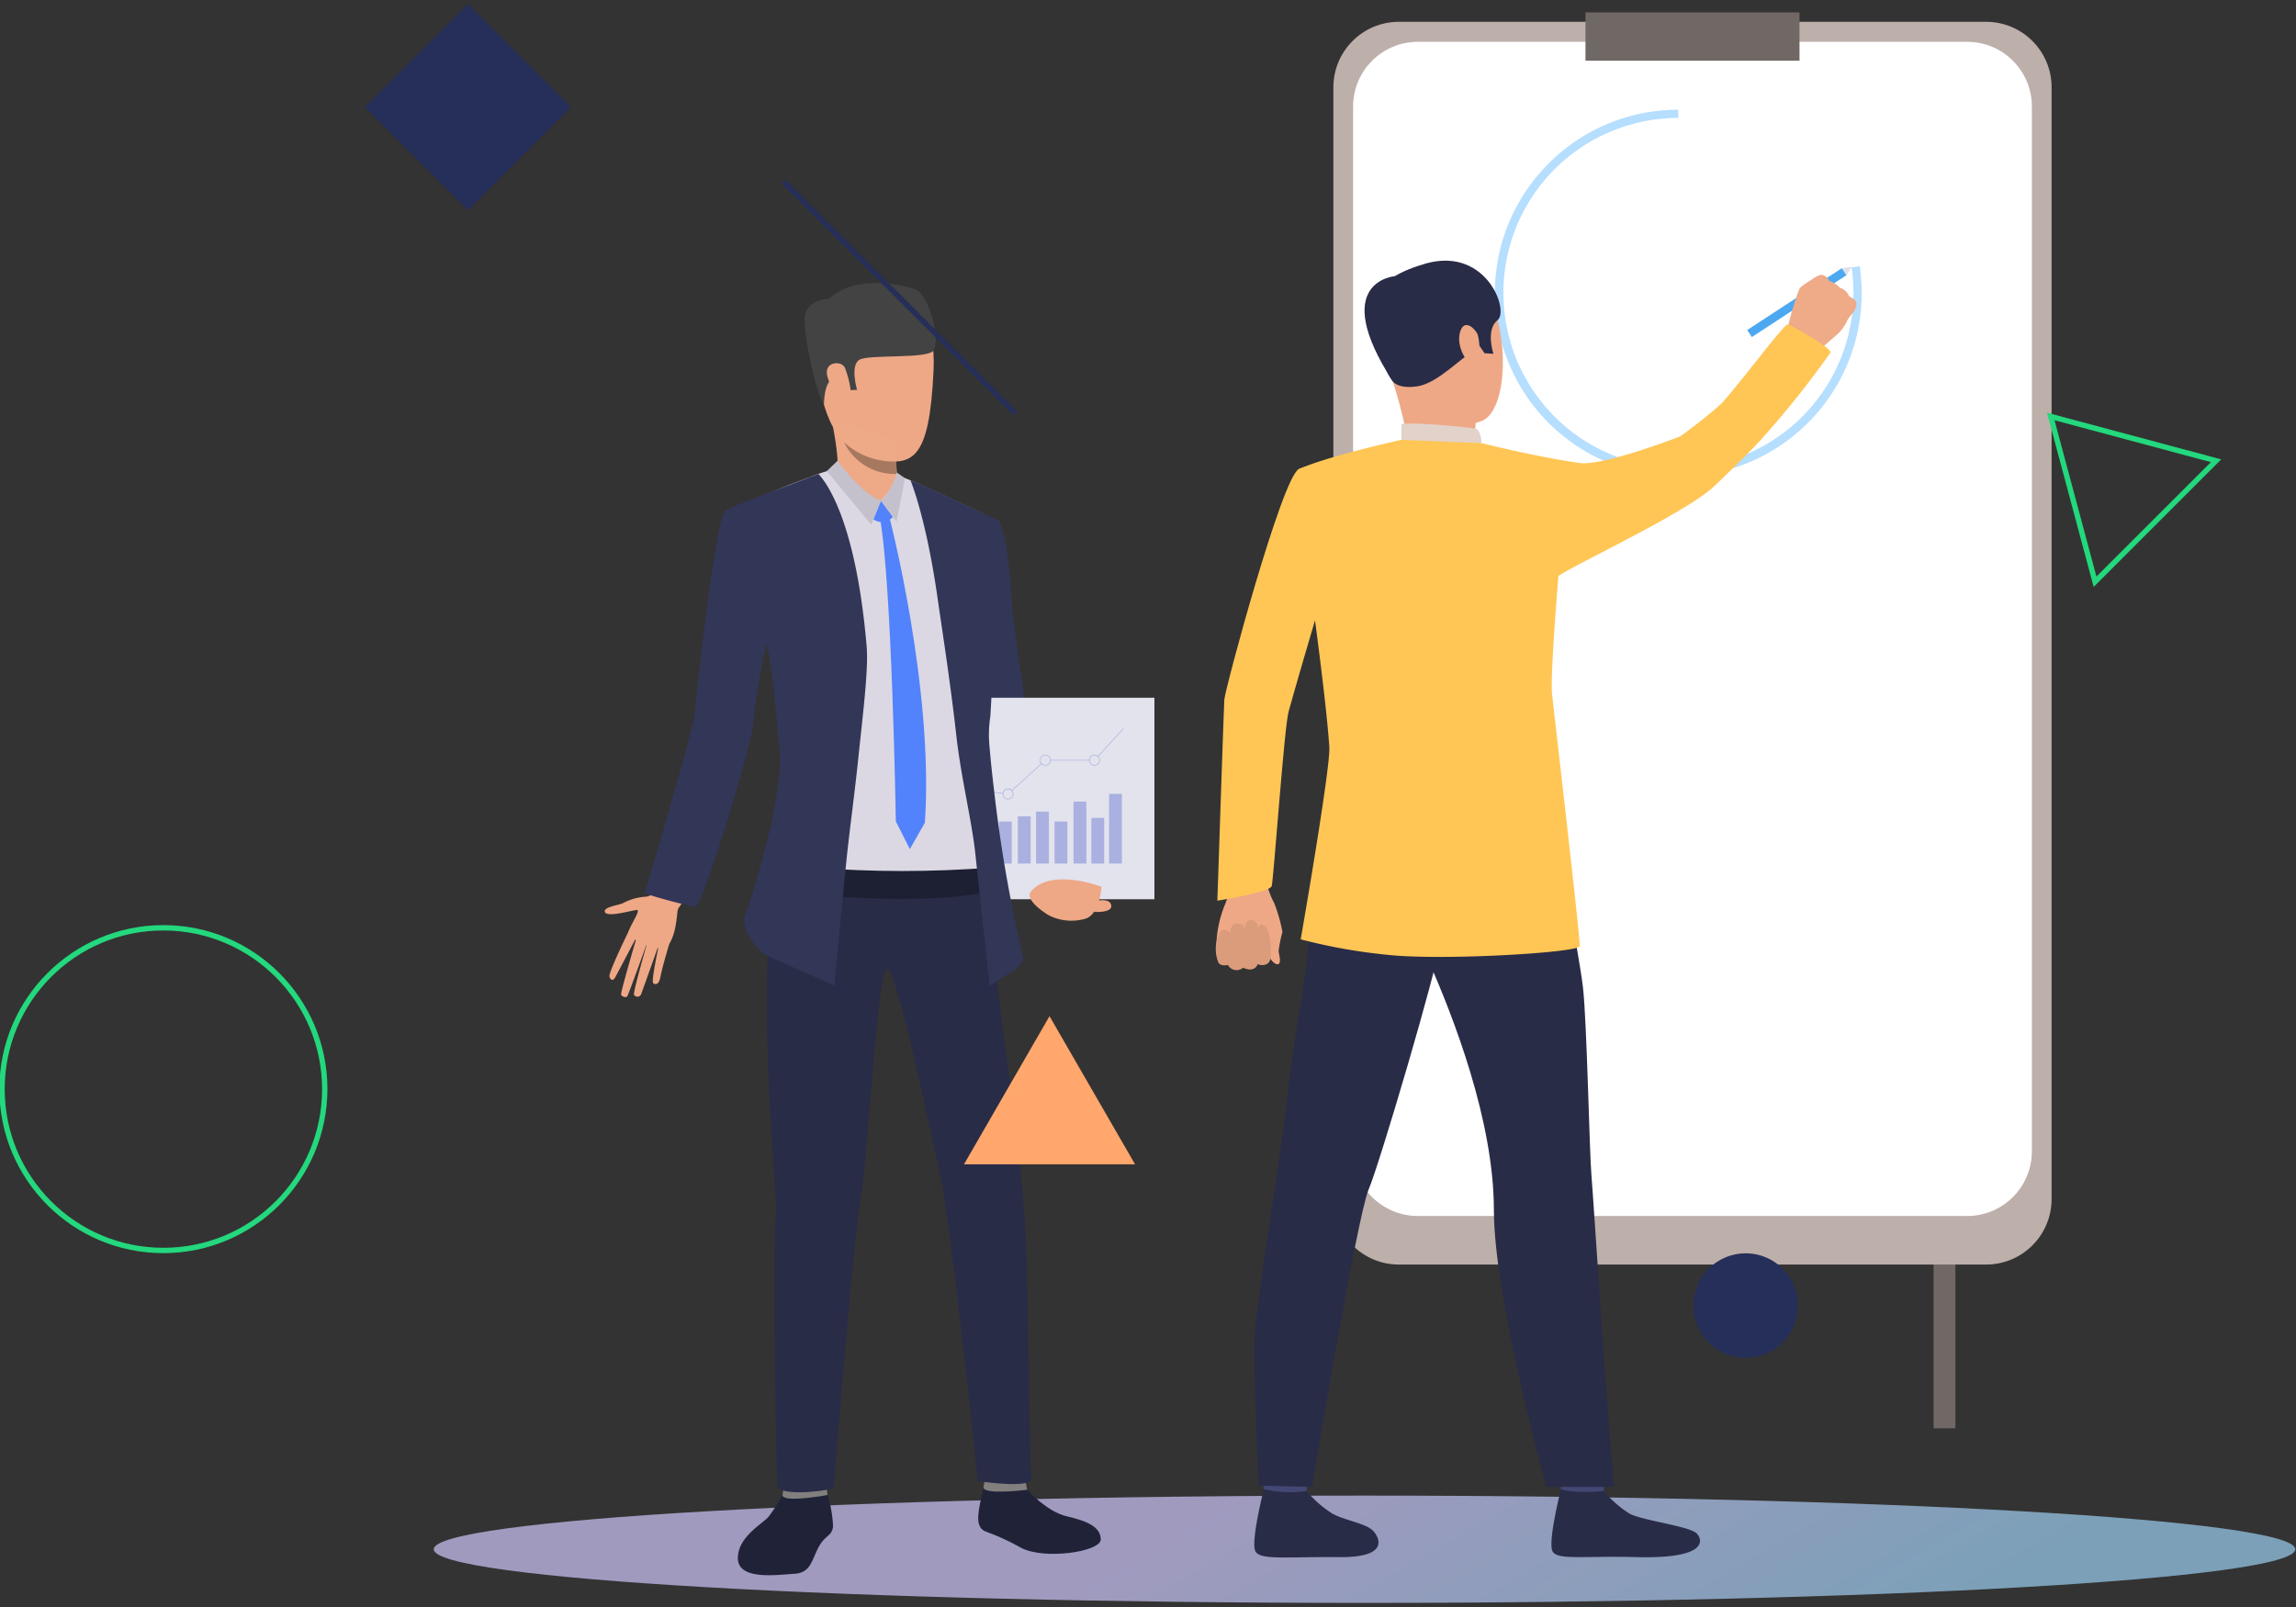 <svg xmlns="http://www.w3.org/2000/svg" width="370" height="259" viewBox="0 0 370 259"><rect x="0" y="0" width="370" height="259" fill="#333333" stroke="none"/><defs><linearGradient id="qc9ha" x1="249.41" x2="191.85" y1="300.43" y2="201.49" gradientUnits="userSpaceOnUse"><stop offset="0" stop-color="#97cbec"/><stop offset=".69" stop-color="#ccc2f5"/></linearGradient></defs><g><g><g><g><g opacity=".72"><path fill="url(#qc9ha)" d="M369.894 249.695c0 4.776-67.156 8.646-149.997 8.646-82.844 0-150.001-3.87-150.001-8.646 0-4.776 67.157-8.65 150-8.65 82.842 0 149.998 3.874 149.998 8.65z"/></g></g><g><path fill="#706865" d="M311.595 230.198V70.311h3.519v159.887z"/></g><g><path fill="#bdafaa" d="M225.432 3.514h94.625c5.831 0 10.559 4.727 10.559 10.558V193.25c0 5.831-4.728 10.558-10.559 10.558H225.43c-5.83 0-10.557-4.726-10.557-10.557V14.072c0-5.831 4.727-10.558 10.559-10.558z"/></g><g><path fill="#fff" d="M228.482 6.739h88.525c5.761 0 10.431 4.67 10.431 10.432v168.378c0 5.762-4.67 10.433-10.433 10.433h-88.523c-5.761 0-10.432-4.67-10.432-10.432V17.17c0-5.76 4.67-10.431 10.432-10.431z"/></g><g><path fill="#706865" d="M255.5 9.783V1.995h34.49v7.788z"/></g><g><path fill="#b5deff" d="M240.896 47.238c.018-16.317 13.241-29.54 29.558-29.557v1.323a28.207 28.207 0 1 0 27.929 24.092l1.31-.194a29.559 29.559 0 1 1-58.797 4.336z"/></g><g><path fill="#eea886" d="M203.36 140.398a6.89 6.89 0 0 1 .893 2.363c.24.973.606 1.91 1.091 2.788a26.75 26.75 0 0 1 1.325 4.649 21.173 21.173 0 0 0-.625 3.11c.106.673.49 2.008-.114 2.097-.605.088-1.29-1.006-1.29-1.006a.89.89 0 0 1-.453.857 1.504 1.504 0 0 1-1.522.055s-.366.681-.827.773c-.51.15-1.06.076-1.513-.204-.33.249-.735.379-1.149.369a1.506 1.506 0 0 1-1.274-.793s-1.137.228-1.466-.3a5.082 5.082 0 0 1-.409-1.577 18.353 18.353 0 0 1 1.44-7.944 7.04 7.04 0 0 0-.376-6.173z"/></g><g><path fill="#db9c7c" d="M204.801 153.993s.1-3.895-.925-4.722c-1.024-.831-1.14.575-1.14.575s.14-1.387-.982-1.577c-1.12-.186-1.167 1.464-1.167 1.464a1.082 1.082 0 0 0-1.358-.851c-1.177.218-.896 1.585-.896 1.585s-1.125-1.34-1.853-.05a5.93 5.93 0 0 0-.113 4.763s.398.617 1.518.328a1.575 1.575 0 0 0 2.447.448s1.732.947 2.357-.567c0 0 2.031.793 2.112-1.396z"/></g><g><path fill="#ffc655" d="M216.568 84.314s-6.665 22.215-8.917 30.407c-.706 2.57-2.416 27.111-2.717 28.1-.303.987-8.757 2.343-8.757 2.343s1.025-30.703 1.12-32.377c.096-1.674 9.328-35.96 12.013-37.182 2.011-.917 3.074-.159 5.609 1.723 3.557 2.64 1.649 6.986 1.649 6.986z"/></g><g><path fill="#4da8f2" d="M282.305 54.325l-.741-1.133 15.26-9.977.74 1.133z"/></g><g><path fill="#efaa88" d="M299.19 48.953c-.065.421-.198.83-.393 1.208 0 0-.5.595-.83 1.04a3.967 3.967 0 0 0-.237.355 7.352 7.352 0 0 1-1.26 1.959c-.73.735-3.557 3.079-3.557 3.079l-2.426-2.056-2.517-1.129a47.216 47.216 0 0 1 2.008-6.891c.059-.075.12-.146.18-.21a9.566 9.566 0 0 1 1.58-1.086c.122-.102 1.417-1.035 1.878-.914.53.101.97.468 1.166.97a3.723 3.723 0 0 1 1.722 1.11c.689.206 1.242.72 1.499 1.392 0 0 1.136.45 1.187 1.173z"/></g><g><path fill="#424773" d="M211.16 235.985s-.608 4.218-.684 4.85c-.076.634-6.758-.371-6.758-.371l-.542-5.02s7.148-.053 7.984.541z"/></g><g><path fill="#292c47" d="M210.547 240.3a18.072 18.072 0 0 0 4.165 3.65c2.048 1.106 5.266 1.545 6.477 2.692.875.827 3.183 4.39-5.322 4.318-8.504-.072-12.605.504-13.516-.861-.912-1.367 1.318-10.085 1.318-10.085 2.253.537 4.588.634 6.878.287z"/></g><g><path fill="#424773" d="M259.041 235.985s-.607 4.218-.683 4.85c-.076.634-6.758-.371-6.758-.371l-.542-5.02s7.148-.053 7.983.541z"/></g><g><path fill="#292c47" d="M258.43 240.3a18.094 18.094 0 0 0 4.163 3.65c2.049 1.106 9.585 2.017 10.796 3.164.874.828 2.328 4.16-9.639 3.846-8.502-.22-12.606.504-13.517-.861-.912-1.367 1.317-10.085 1.317-10.085s1.9.775 6.88.287z"/></g><g><path fill="#292c47" d="M216.695 127.626s-6.28 9.977-5.812 18.995c.469 9.018-2.278 18.863-3.221 28.283-1.052 10.502-5.354 35.365-5.51 40.984-.157 5.615.668 23.554.668 23.554l8.614.199s7.235-43.465 9.11-47.901c1.872-4.435 11.164-36.054 11.478-39.601.312-3.549-15.327-24.513-15.327-24.513z"/></g><g><path fill="#292c47" d="M249.75 128.978s4.73 24.716 5.354 30.236c.625 5.52 1.042 26.71 1.353 30.16.312 3.45 2.92 45.038 3.749 50.267h-11.014s-8.454-30.308-8.454-44.648c0-14.34-6.532-31.175-10.746-40.638-4.217-9.46-13.866-9.684-16.458-27.238 0 0 32.706-3.706 36.215 1.861z"/></g><g><path fill="#eea886" d="M227.172 43.753s8.428-3.15 12.314 3.266c3.886 6.417 3.511 19.26-.737 20.84-4.25 1.579-10.63.754-12.804-3.263-2.176-4.012-4.14-9.817-4.045-13.695.094-3.878 3.058-6.029 5.272-7.148z"/></g><g><path fill="#eea886" d="M237.835 68.152a7.27 7.27 0 0 0 .228 3.396c.58 1.12-10.919 1.15-10.919 1.15a75.598 75.598 0 0 0-2.703-11.247c-1.77-5.153 13.394 6.701 13.394 6.701z"/></g><g><path fill="#292c47" d="M224.44 61.451s.793 1.308 4.033.8c3.24-.507 7.192-4.818 8.545-5.291 1.353-.473 1.367-1.268 1.367-1.268l.846 1.239 1.436.09s-1.31-3.856.667-5.429c1.977-1.572-2.052-12.478-12.441-8.847 0 0-7.98 2.199-7.69 6.737.29 4.538 1.452 9.707 3.238 11.97z"/></g><g><path fill="#e2d2ca" d="M238.745 71.414s-.037-2.143-1.007-2.347c-.971-.206-10.715-1.144-11.907-.674v2.495s2.295 1.412 12.914.526z"/></g><g><path fill="#eea886" d="M238.169 54.042c-.182-.762-2.118-2.938-2.858-.608-.742 2.33 1.12 5.462 2.158 5.193 1.037-.267 1.16-2.655.7-4.585z"/></g><g><path fill="#ffc655" d="M254.863 74.656c-6.68-.88-16.118-3.242-16.118-3.242l-12.914-.528s-11.852 2.61-16.52 4.72c-.444.199-.445 10.572-1.66 13.292l3.87 8.167s2.236 16.172 2.7 23.364c.212 3.301-4.611 30.964-4.611 30.964a88.986 88.986 0 0 0 13.98 2.493c8.817.972 30.839-.351 30.977-1.392.139-1.042-4.264-38.764-4.46-40.718-.298-2.997 1.035-18.93 1.035-18.93 2.035-1.579 19.902-9.874 24.776-14.193 1.305-1.16 6.81-6.52 8.375-8.372a150.464 150.464 0 0 0 10.64-13.387c.628-.69-6.228-4.408-6.833-4.61-.528-.175-7.813 9.637-10.696 12.76a81.138 81.138 0 0 1-6.63 5.28s-11.731 4.574-15.911 4.332z"/></g><g><path fill="#292c47" d="M224.771 44.51s-10.746.84-.33 16.941"/></g><g><path fill="#dfe1e8" d="M297.563 44.345l.882-1.345-1.624.21z"/></g><g><path fill="#202338" d="M126.393 240.439a30.204 30.204 0 0 1-2.566 4.047c-1.015 1.15-4.9 3.205-4.922 6.621-.022 3.702 6.55 2.674 9.12 2.539 2.57-.134 2.764-2.114 3.847-4.21 1.082-2.096 2.173-1.742 2.375-3.433a20.002 20.002 0 0 0-1.048-5.564z"/></g><g><path fill="#323657" d="M165.315 141.729s-7.238-16.87-8.11-21.023c-.395-1.881-1.481-6.558-2.169-10.4a76.859 76.859 0 0 1-.581-3.844v-.006c-.644-5.093-.81-9.742-.81-9.742s-3.843-13.176 4.394-13.98c1.042.333 2.056.75 3.032 1.248 1.387 3.24 1.934 11.5 1.982 13.288.038 1.452 2.17 16.1 2.201 16.616.06 1.007 2.25 6.287 3.426 10.203 2.562 8.53 3.912 15.26 3.912 15.26z"/></g><g><path fill="#e2e3ed" d="M148.905 144.932v-32.476h37.127v32.476z"/></g><g><path fill="#aab1e0" d="M173 139.177v-9.986h2.067v9.986z"/></g><g><path fill="#aab1e0" d="M175.872 139.177v-7.361h2.066v7.36z"/></g><g><path fill="#aab1e0" d="M178.726 139.177v-11.233h2.066v11.233z"/></g><g><path fill="#eea886" d="M177.501 142.924s-.214 4.376-2.567 5.136a8.016 8.016 0 0 1-5.996-.583c-1.084-.665-3.81-2.592-2.792-3.803 3.267-3.888 11.355-.75 11.355-.75z"/></g><g><path fill="#eea886" d="M176.302 146.974s2.938.214 2.779-1.03c-.158-1.247-2.274-.763-2.274-.763z"/></g><g><path fill="#aab1e0" d="M164.021 139.177v-7.602h2.066v7.602z"/></g><g><path fill="#aab1e0" d="M166.961 139.177v-8.368h2.067v8.368z"/></g><g><path fill="#aab1e0" d="M169.942 139.177v-6.775h2.065v6.775z"/></g><g><path fill="#aab1e0" d="M160.977 139.177v-6.775h2.068v6.775z"/></g><g><path fill="#aab1e0" d="M153.695 127.393a.871.871 0 0 0 .058.083l-.085.055-2.214 1.495-.055-.084 2.214-1.494z"/></g><g><path fill="#aab1e0" d="M161.682 127.82a.638.638 0 0 0-.011.099l-.1-.01-6.34-.754-.1-.013a.758.758 0 0 0 .013-.098l.1.01 6.338.754z"/></g><g><path fill="#aab1e0" d="M167.908 123.079l-.074.066-4.705 4.265-.074.067a1.56 1.56 0 0 0-.066-.074l.074-.067 4.704-4.266.075-.065c.02.024.043.05.066.074z"/></g><g><path fill="#aab1e0" d="M175.594 122.52l.001.05h-6.37c.002-.017.002-.033.002-.05 0-.015 0-.034-.002-.05h6.37l-.001.05z"/></g><g><path fill="#aab1e0" d="M181.08 117.462L177 121.91l-.068.074a.728.728 0 0 0-.073-.069l.067-.074 4.078-4.446z"/></g><g><path fill="#aab1e0" d="M155.131 127.142a.777.777 0 1 1 .013-.141v.043a.757.757 0 0 1-.013.098zm-.764-1.019a.878.878 0 1 0 .864 1.032c.007-.035.01-.067.013-.1l.002-.054a.878.878 0 0 0-.88-.878z"/></g><g><path fill="#aab1e0" d="M162.447 128.74a.778.778 0 0 1-.777-.777l.001-.044a.779.779 0 0 1 1.554.044.778.778 0 0 1-.778.776zm.682-1.33a.877.877 0 0 0-1.547.398c-.004.034-.01.066-.01.1-.002.018-.002.036-.002.055a.877.877 0 1 0 1.56-.553z"/></g><g><path fill="#aab1e0" d="M168.45 123.297a.78.78 0 0 1-.608-.292.778.778 0 1 1 1.383-.535c.002.016.002.035.002.05 0 .017 0 .033-.002.05a.777.777 0 0 1-.775.727zm.875-.827a.877.877 0 1 0 0 .1c.002-.017.002-.033.002-.05 0-.015 0-.034-.002-.05z"/></g><g><path fill="#aab1e0" d="M176.371 123.297a.778.778 0 0 1-.776-.727l-.001-.05.001-.05a.776.776 0 1 1 .776.828zm.63-1.388a.87.87 0 0 0-.629-.267.88.88 0 0 0-.878.828l-.001.05.001.05a.878.878 0 1 0 1.506-.661z"/></g><g><path fill="#eea886" d="M106.684 142.348s-1.276 2.226-2.79 2.182a9.151 9.151 0 0 0-3.537 1.042c-.71.338-3.275.628-2.855 1.459.418.833 4.245-.286 5.092-.372.849-.084-1.358 2.886-1.315 3.713.042.83 5.375 3.833 6.644 1.637 1.268-2.195 1.104-5.284 1.409-5.631.36-.502.69-1.026.988-1.567z"/></g><g><path fill="#eea886" d="M101.448 149.797s-3.416 6.953-3.236 7.584c.18.63.585.77.934.132.348-.636 3.504-6.635 3.504-6.635s-2.591 8.826-2.566 9.377c.015.322.784.638 1.003.31.22-.326 3.315-8.95 3.315-8.95s-2.403 8.243-2.235 8.694a.638.638 0 0 0 1.157-.088c.224-.6 2.91-8.145 2.91-8.145s-1.352 6.092-.967 6.386c.234.181.884.483 1.18-1.099.297-1.58 1.41-5.252 1.41-5.252z"/></g><g><path fill="#202338" d="M165.517 240.101s3.168 3.537 6.383 4.277c3.216.74 5.465 1.686 5.488 3.715.026 2.03-9.252 3.367-12.932 1.32-5.491-3.051-6.05-2.132-6.658-3.656-.61-1.527.732-5.608.692-6.095-.05-.597 7.027.439 7.027.439z"/></g><g><path fill="#81807e" d="M165.162 238.41c.152.556.27 1.12.355 1.691-.062.036-7.244.892-7.027-.439.175-1.078.427-2.247.427-2.247z"/></g><g><path fill="#81807e" d="M133.11 239.321c.113.534.193 1.074.242 1.618-.058.038-7.283 1.33-7.242.017a6.298 6.298 0 0 1 .667-2.257z"/></g><g><path fill="#292c47" d="M158.631 139.247s2.612 25.37 3.971 34.056c1.588 10.153 2.127 18.543 2.57 23.8.557 6.61.665 39.129 1.055 41.063.389 1.932-8.654.533-8.654.533s-4.448-42.49-6.109-49.53c-1.544-6.555-7.279-34.779-8.69-32.987-1.41 1.788-3.159 32.934-4.202 38.104-1.045 5.17-4.22 45.647-4.22 45.647s-7.199 1.434-9.113-.186c0 0-.87-34.884-.206-44.578.254-3.693-4.327-44.29 1.547-60.637 3.105-8.638 32.051 4.715 32.051 4.715z"/></g><g><path fill="#dbd8e3" d="M107.644 142.817s1.963 2.27 3.808 1.931c1.848-.34 9.566-23.873 9.639-28.584a120.095 120.095 0 0 1 2.145-13.906l.003.017.004.012.001.017c.208.755 3.03 11.222 3.127 16.251.103 5.219-.311 23.174-.311 23.174l6.99 1.871 22.327.208 5.097-2.08s-.558-5.773-.765-9.828c-.128-2.576-.628-7.192-.5-11.685a41.434 41.434 0 0 1 .389-6.78c.05-9.005.595-17.924.595-17.924.303-4.085.514-7.906.634-11.463a92.98 92.98 0 0 0-3.118-1.582c-2.934-1.397-7.02-3.276-9.642-4.48a36.568 36.568 0 0 0-3.038-1.22s-10.481-1.003-11.331-.952a26.753 26.753 0 0 0-3.297 1.13 119.83 119.83 0 0 0-12.023 5.101c-1.674 1.198-5.21 29.665-5.371 31.656-.288 3.592-5.363 29.116-5.363 29.116z"/></g><g><path fill="#1d2033" d="M159.8 139.822c-9.575.745-19.194.745-28.77 0v4.409s20.005 1.91 29.444-.84z"/></g><g><path fill="#323657" d="M146.72 77.406s2.494 5.862 4.366 18.964c.72 5.03 2.054 13.5 3.02 22.144v.005c.766 6.813 2.509 13.807 3.063 19.023.574 5.404 2.302 21.325 2.302 21.325l4.195-2.643c.6-.554 1.44-1.275 1.195-2.052a225.225 225.225 0 0 1-4.664-26.772l-.004-.022c-.06-.519-.123-1.03-.181-1.54-.004-.025-.005-.051-.008-.08a165.517 165.517 0 0 1-.598-6.088 19.184 19.184 0 0 1 .189-4.234c.584-9.633.875-19.79.875-19.79.308-4.157.483-8.044.6-11.664 0 0-13.16-6.22-14.35-6.576z"/></g><g><path fill="#323657" d="M121.41 116.38c-.326 4.37-8.321 29.889-9.383 29.776a78.713 78.713 0 0 1-8.139-2.171s7.724-25.944 7.997-28.675c.197-1.991 3.365-31.842 5.04-33.04.965-.693 8.124-3.231 11.636-4.616.643-.253 2.76-1.05 3.335-1.268.746.83 5.955 6.47 7.77 27.884.306 3.61-.66 11.252-1.305 17.491-.687 6.656-1.45 11.85-2.008 17.414-1.1 10.969-1.87 19.692-1.87 19.692l-10.912-4.857c-1.766-.886-4.212-4.51-3.548-6.369 2.523-7.067 5.7-19.14 5.704-25.34 0 0-1.218-15.183-2.182-18.52a93.51 93.51 0 0 0-2.134 12.598z"/></g><g><path fill="#eea886" d="M140.187 49.177s10.94-4.048 10.257 10.492c-.684 14.539-3.249 16.015-10.445 13.986-7.198-2.031-7.801-11.208-8.738-15.621-.938-4.415 5.347-8.223 8.926-8.857z"/></g><g><path fill="#434343" d="M132.781 65.245s-.03-3.884 1.585-4.243c1.615-.357 2.447 1.89 2.447 1.89l1.301-.07s-1.163-3.936.377-4.84c1.539-.901 10.752-.11 11.907-1.433 1.156-1.325-.52-9.196-3.033-9.967-2.513-.774-9.379-2.34-13.739 1.542 0 0-3.792.073-3.944 3.16-.152 3.087 1.784 11.855 3.1 13.96z"/></g><g><path fill="#eea886" d="M136.193 59.354c-.483-1.281-3.21-1.12-2.932.911.28 2.032 2.535 5.16 3.44 4.573.906-.586.16-3.716-.508-5.484z"/></g><g><path fill="#eea987" d="M134.665 76.931s.966-.797-.42-8.076c-.37-1.949 10.272 2.324 10.272 2.324s-.085 1.597-.076 3.198c.003.717.027 1.432.088 2.01.077.48.207.95.389 1.403.482 1.11-6.318 1.957-10.253-.859z"/></g><g><path fill="#a77860" d="M144.529 76.386a9.093 9.093 0 0 1-8.503-5.092 11.866 11.866 0 0 0 8.415 3.083c.003.717.027 1.432.088 2.01z"/></g><g><path fill="#5282fc" d="M141.957 80.7l1.937 2.6a2.345 2.345 0 0 1-3.15.398z"/></g><g><path fill="#5282fc" d="M143.341 83.405s7.183 27.656 5.702 49.185l-2.416 4.258-2.263-4.462s-.62-38.505-2.589-49.05z"/></g><g><path fill="#eea987" d="M144.031 78.274l-2.074 2.426s-3.328-.646-4.306-2.384c-.977-1.739 6.38-.042 6.38-.042z"/></g><g><path fill="#c4c1cc" d="M144.506 76.15a9.998 9.998 0 0 1-2.549 4.55l2.52 3.384 1.364-7.021z"/></g><g><path fill="#c4c1cc" d="M134.974 74.259s3.618 5.11 6.983 6.441l-1.564 3.87-7.151-8.644z"/></g></g><g><g><path fill="#23d87d" d="M26.33 149.962c14.116.016 25.556 11.456 25.572 25.573 0 14.123-11.45 25.571-25.573 25.571-14.122 0-25.571-11.449-25.571-25.572s11.449-25.572 25.571-25.572zm0 52.008c14.592-.017 26.418-11.842 26.435-26.436 0-14.6-11.835-26.435-26.435-26.435-14.6 0-26.435 11.836-26.435 26.435 0 14.6 11.835 26.436 26.434 26.436z"/></g><g><path fill="#252f5a" d="M289.737 210.328a8.419 8.419 0 1 1-16.837-.002 8.419 8.419 0 0 1 16.837.002z"/></g><g><path fill="#ffa76c" d="M169.129 163.774l-13.786 23.883h27.575z"/></g><g><path fill="#23d87d" d="M356.283 74.485l-18.443 18.44-6.749-25.191zm1.14.081l.526-.53-28.078-7.523 7.328 27.359.195.723z"/></g><g><path fill="#252f5a" d="M75.403 33.856L58.799 17.253 75.403.65l16.603 16.603z"/></g><g><path fill="#252f5a" d="M163.305 66.923L125.942 29.56l.613-.614 37.363 37.363z"/></g></g></g></g></svg>